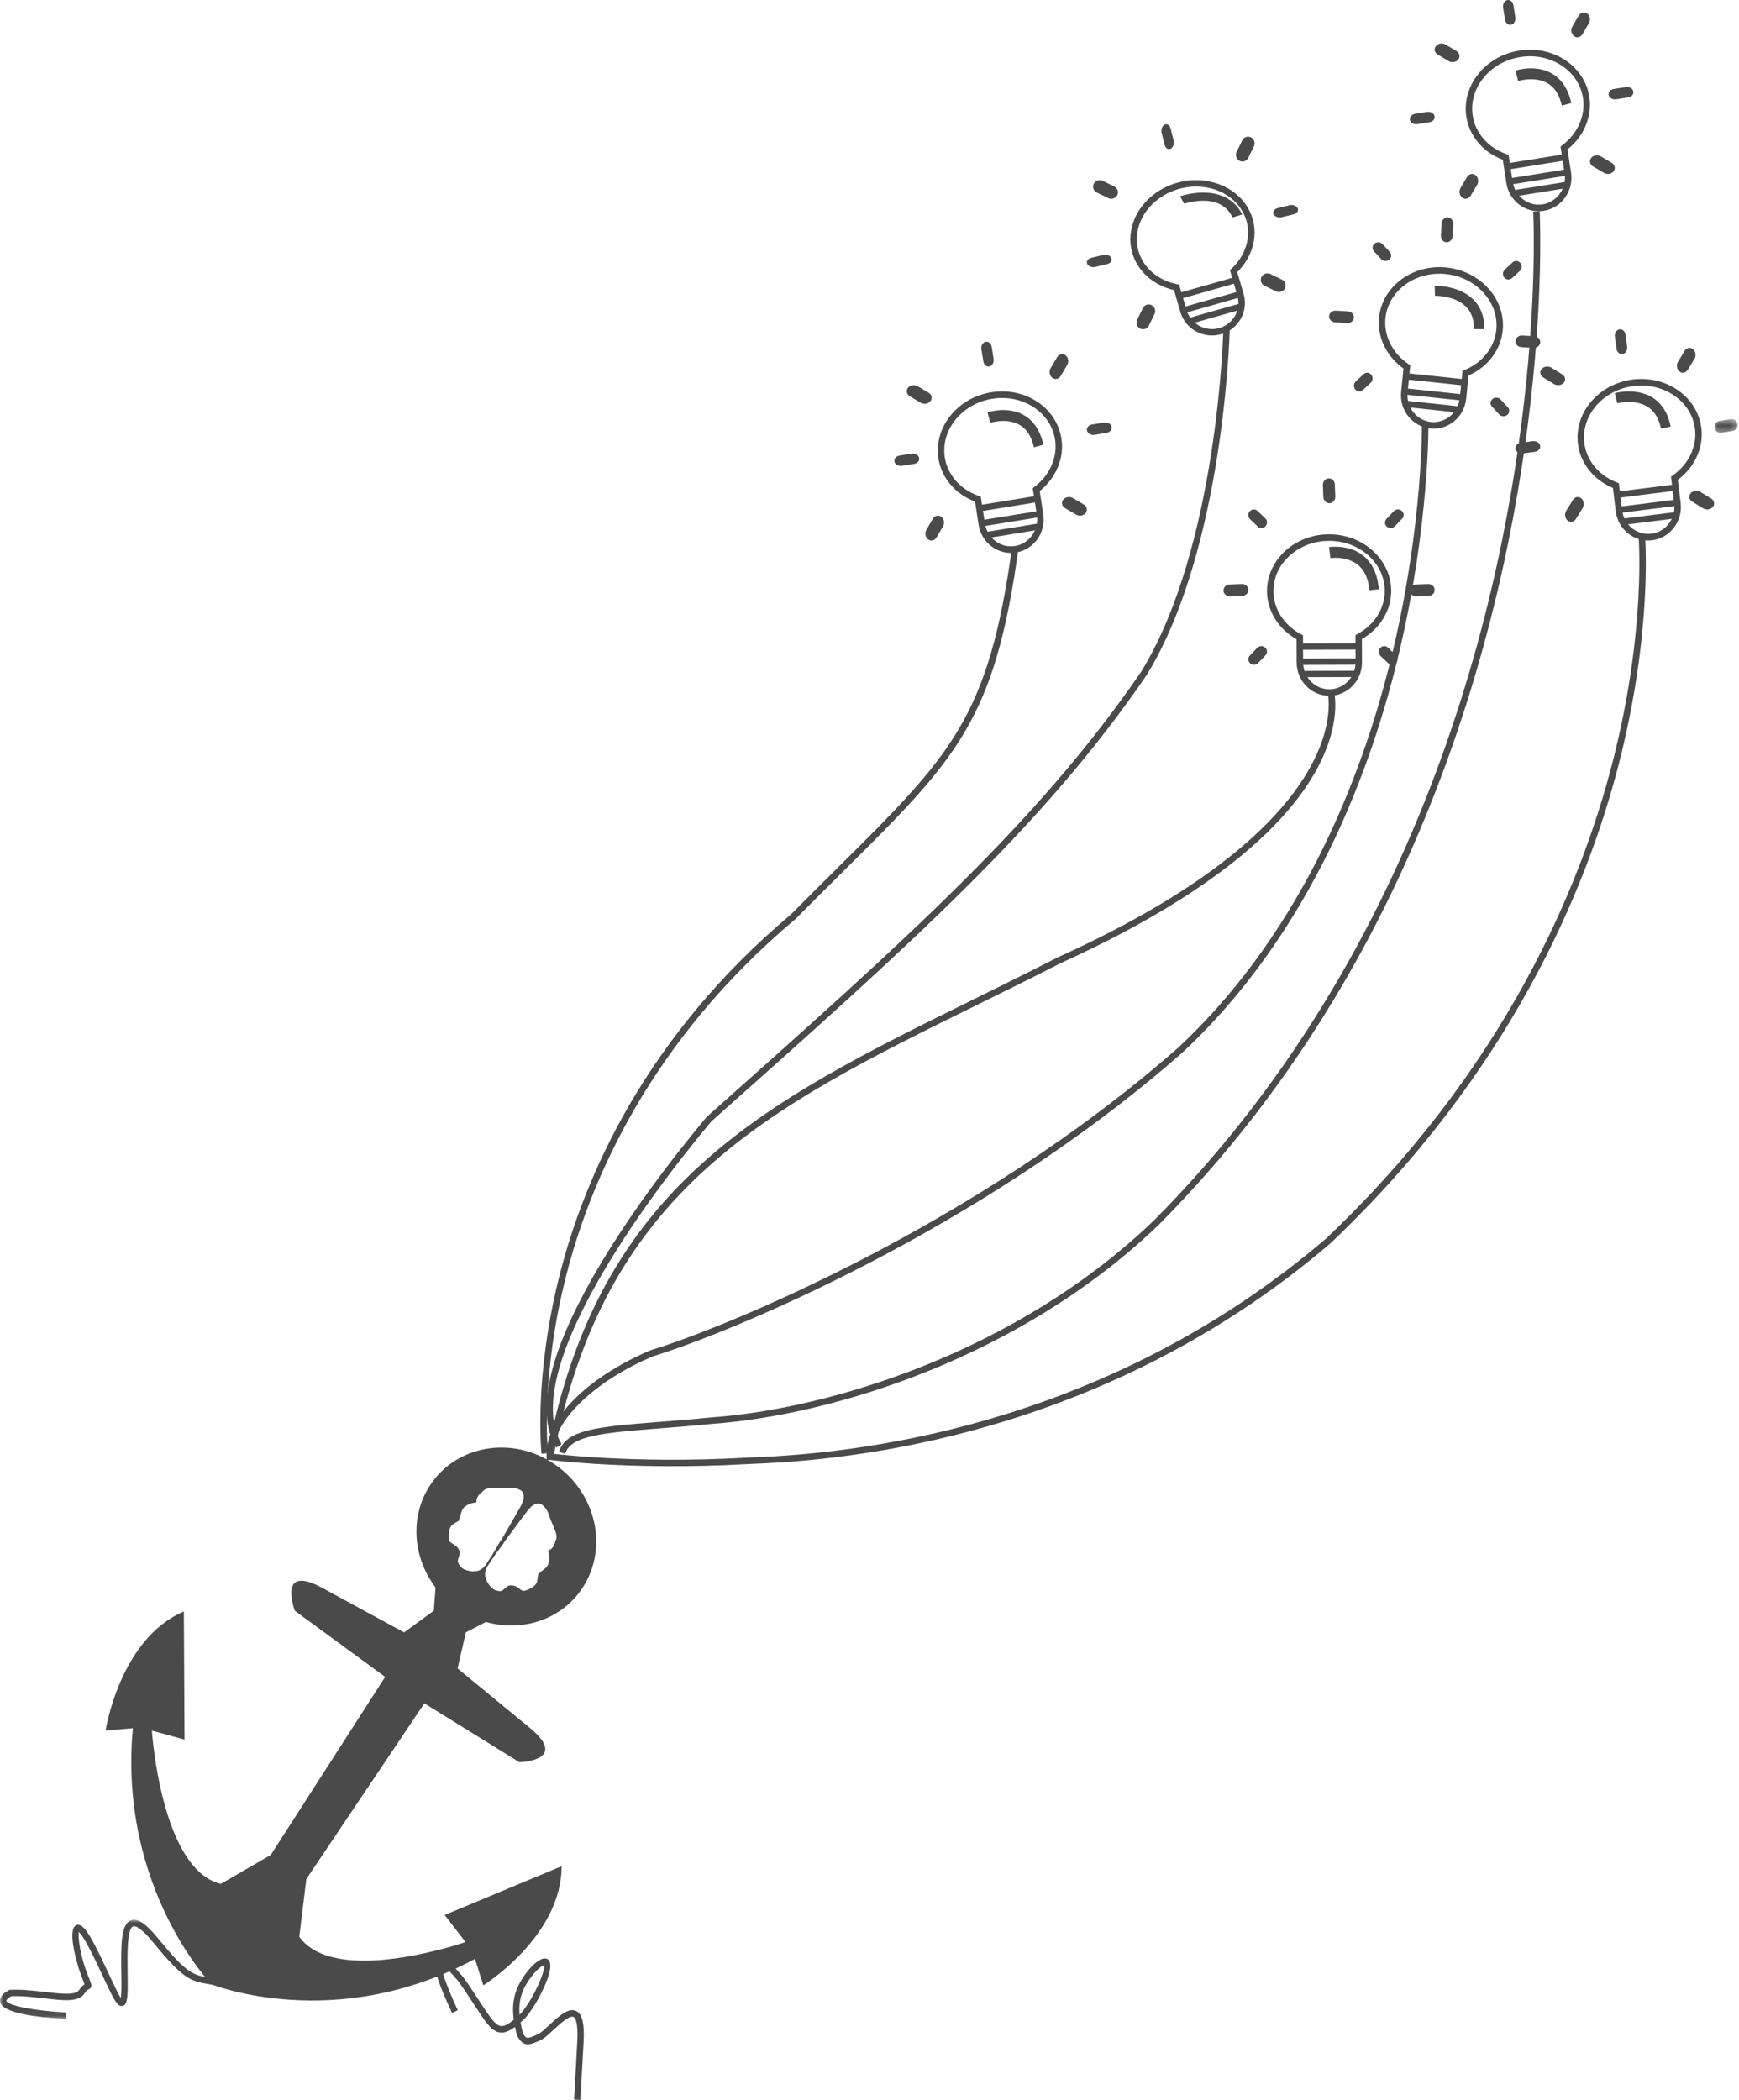 <?xml version="1.0" encoding="UTF-8"?>
<svg width="280px" height="338px" viewBox="0 0 280 338" version="1.1" xmlns="http://www.w3.org/2000/svg" xmlns:xlink="http://www.w3.org/1999/xlink">
    <!-- Generator: Sketch 63.1 (92452) - https://sketch.com -->
    <title>inveni_nosotros_ancla</title>
    <desc>Created with Sketch.</desc>
    <defs>
        <polygon id="path-1" points="0 0.008 35.577 0.008 35.577 15.951 0 15.951"></polygon>
        <polygon id="path-3" points="0.045 0.459 3.771 0.459 3.771 2.667 0.045 2.667"></polygon>
    </defs>
    <g id="Symbols" stroke="none" stroke-width="1" fill="none" fill-rule="evenodd">
        <g id="inveni_quehacemos_item1" transform="translate(-550, -108)">
            <g id="inveni_nosotros_ancla" transform="translate(550, 108)">
                <path d="M88.506,249.578 C88.52,249.542 88.529,249.506 88.536,249.468 C88.543,249.429 88.546,249.392 88.545,249.352 C88.544,249.341 88.541,249.329 88.54,249.319 L88.454,249.681 C88.475,249.649 88.492,249.614 88.506,249.578" id="Fill-1" fill="#4A4A4A"></path>
                <path d="M76.515,241.452 C76.482,241.472 76.453,241.496 76.425,241.523 C76.397,241.549 76.371,241.578 76.349,241.609 L76.651,241.391 C76.64,241.393 76.628,241.395 76.618,241.399 C76.581,241.415 76.548,241.43 76.515,241.452" id="Fill-3" fill="#4A4A4A"></path>
                <path d="M78.568,254.818 L78.539,254.774 C78.364,254.517 78.285,254.288 78.258,254.096 C77.811,253.175 78.481,252.13 78.481,252.13 L79.601,250.426 L79.864,250.068 C79.904,250.01 79.939,249.957 79.982,249.896 C79.989,249.889 79.998,249.883 80.005,249.876 L81.147,248.321 C81.125,248.332 81.102,248.342 81.08,248.353 C82.481,246.421 84.236,244.09 84.898,243.215 L84.898,243.215 C84.966,243.125 85.025,243.046 85.068,242.989 C85.072,242.995 85.077,243.003 85.082,243.008 L85.503,242.534 C85.836,242.253 86.367,241.913 86.907,242.023 C86.976,242.037 87.049,242.067 87.123,242.106 L87.123,242.105 L87.124,242.107 C87.595,242.359 88.147,243.08 88.338,243.738 C88.469,244.194 88.844,245.065 89.067,245.587 C89.122,245.711 89.175,245.836 89.226,245.962 C89.683,247.135 89.735,247.388 89.373,248.214 L89.373,248.214 C89.157,249.347 88.235,249.599 88.235,249.599 C88.353,249.918 88.557,250.641 88.37,251.47 C88.219,252.144 87.756,252.482 87.385,252.755 C87.193,252.896 87.027,253.022 86.924,253.178 C86.885,253.186 86.851,253.201 86.818,253.223 C86.767,253.257 86.716,253.291 86.665,253.325 L86.553,254.127 C86.525,254.226 86.509,254.292 86.507,254.301 L86.5,254.403 C86.501,254.437 86.524,255.394 84.595,256.017 C84.179,256.152 83.984,255.997 83.66,255.741 C83.345,255.492 82.953,255.183 82.294,255.17 C81.83,255.161 81.543,255.433 81.291,255.673 C81.001,255.948 80.773,256.165 80.271,256.085 C79.327,255.933 78.992,255.44 78.568,254.818 L78.568,254.818 Z M78.175,251.923 C78.175,251.923 77.481,252.953 76.469,252.89 C76.283,252.939 76.045,252.955 75.743,252.89 L75.692,252.879 C74.961,252.723 74.383,252.6 73.881,251.777 C73.614,251.34 73.723,251.042 73.862,250.666 C73.984,250.337 74.121,249.964 73.934,249.535 C73.668,248.924 73.235,248.678 72.886,248.479 C72.528,248.275 72.312,248.152 72.274,247.712 C72.097,245.669 72.978,245.321 73.01,245.309 L73.1,245.263 C73.107,245.257 73.161,245.217 73.24,245.153 L73.927,244.739 C73.939,244.678 73.95,244.618 73.962,244.556 C73.969,244.518 73.969,244.479 73.962,244.441 C74.063,244.283 74.115,244.08 74.169,243.846 C74.273,243.394 74.404,242.832 74.959,242.43 C75.642,241.936 76.379,241.847 76.716,241.835 C76.716,241.835 76.589,240.876 77.539,240.236 L77.539,240.236 C78.151,239.579 78.402,239.531 79.647,239.505 C79.781,239.505 79.916,239.506 80.05,239.509 C80.611,239.517 81.55,239.529 82.015,239.476 C82.689,239.4 83.559,239.639 83.97,239.981 L83.972,239.981 L83.971,239.981 C84.036,240.036 84.092,240.092 84.13,240.151 C84.438,240.613 84.334,241.241 84.206,241.66 L83.937,242.237 C83.944,242.238 83.953,242.241 83.959,242.242 C83.924,242.304 83.875,242.391 83.82,242.488 L83.82,242.488 C83.278,243.443 81.832,245.984 80.612,248.038 C80.614,248.013 80.614,247.988 80.615,247.962 L79.64,249.629 C79.636,249.639 79.634,249.65 79.63,249.66 C79.591,249.722 79.557,249.776 79.519,249.835 L79.294,250.22 L78.175,251.923 Z M90.426,300.385 L71.601,308.239 L74.95,312.592 C74.95,312.592 54.021,319.867 48.185,311.74 L49.325,302.447 L68.327,274.169 L83.628,283.644 C83.628,283.644 92.039,283.444 84.962,277.835 L73.676,268.551 L75.011,262.742 L78.241,261.068 C84.094,262.736 90.418,260.717 93.788,255.59 C98.034,249.131 95.984,240.194 89.21,235.628 C82.437,231.062 73.504,232.597 69.259,239.055 C65.929,244.12 66.473,250.709 70.13,255.52 L69.847,259.261 L65.069,262.748 L52.256,255.789 C44.415,251.341 47.479,259.277 47.479,259.277 L62.016,269.914 L43.587,298.579 L35.561,303.232 C25.905,300.915 24.456,278.556 24.456,278.556 L29.714,280.004 L29.604,259.386 C19.284,263.75 17,278.562 17,278.562 L21.397,278.171 C19.025,303.824 34.043,319.397 34.043,319.397 C34.043,319.397 54.026,327.417 76.481,315.302 L77.822,319.56 C77.822,319.56 90.434,311.71 90.426,300.385 L90.426,300.385 Z" id="Fill-5" fill="#4A4A4A"></path>
                <g id="Group-9" transform="translate(0, 309)">
                    <mask id="mask-2" fill="white">
                        <use xlink:href="#path-1"></use>
                    </mask>
                    <g id="Clip-8"></g>
                    <path d="M0.715,14.131 C0.348,13.882 0.105,13.601 0.03,13.282 C-0.207,12.28 1.009,11.579 1.409,11.348 L1.515,11.288 L1.637,11.281 C3.525,11.197 5.519,11.429 7.278,11.631 C9.788,11.922 12.158,12.197 12.728,11.326 C13.087,10.776 13.397,10.528 13.621,10.393 C13.587,10.301 13.543,10.19 13.499,10.077 C13.345,9.687 13.113,9.096 12.792,8.188 C12.769,8.123 10.626,1.623 12.269,0.885 C13.048,0.535 13.894,1.446 15.286,4.134 C16.197,5.892 16.968,7.545 17.649,9.004 C18.327,10.456 19.024,11.948 19.449,12.585 C19.505,12.237 19.557,11.584 19.55,10.366 C19.547,9.798 19.54,9.226 19.533,8.66 C19.476,4.223 19.433,0.718 21.08,0.099 C22.136,-0.298 23.483,0.597 25.452,3 C30.151,8.735 31.012,8.881 33.865,9.363 C34.369,9.448 34.93,9.542 35.577,9.677 L35.373,10.689 C34.74,10.557 34.192,10.464 33.699,10.381 C30.726,9.88 29.614,9.692 24.673,3.661 C22.518,1.03 21.689,0.97 21.431,1.067 C20.456,1.434 20.506,5.433 20.547,8.647 C20.554,9.215 20.561,9.789 20.564,10.361 C20.579,12.898 20.385,13.719 19.736,13.869 C18.926,14.057 18.408,13.033 16.734,9.447 C16.057,7.997 15.29,6.354 14.389,4.615 C13.451,2.806 12.93,2.175 12.693,1.958 C12.537,2.764 12.893,5.422 13.747,7.839 C14.062,8.729 14.289,9.31 14.44,9.693 C14.736,10.447 14.914,10.902 14.261,11.217 C14.128,11.281 13.904,11.389 13.572,11.898 C12.659,13.294 10.234,13.013 7.164,12.658 C5.481,12.463 3.579,12.242 1.804,12.308 C1.109,12.728 1.004,12.991 1.016,13.041 C1.2,13.825 5.713,14.7 10.671,14.921 L10.627,15.951 C8.08,15.839 2.656,15.446 0.715,14.131" id="Fill-7" fill="#4A4A4A" mask="url(#mask-2)"></path>
                </g>
                <path d="M87.629,316.299 C87.485,316.343 87.14,316.506 86.464,317.106 C84.124,319.633 83.452,321.749 83.655,324.279 C83.702,324.235 83.751,324.19 83.8,324.144 C85.792,321.947 87.814,317.293 87.629,316.299 L87.629,316.299 Z M92.435,337.94 L92.95,328.63 C93.129,325.397 92.589,324.764 92.347,324.65 C91.705,324.33 90.14,325.78 89.105,326.74 C88.307,327.479 87.619,328.117 87.048,328.378 C85.041,329.297 84.251,329.459 83.265,327.676 L83.214,327.548 C83.103,327.104 83.004,326.676 82.92,326.257 C81.93,326.991 81.153,327.264 80.425,327.139 C79.109,326.907 78.169,325.467 76.463,322.849 C75.752,321.76 74.869,320.404 73.779,318.868 C72.052,316.838 71.287,316.273 70.985,316.115 C70.968,317.109 72.314,320.619 73.709,323.56 L72.799,324.021 C69.028,316.076 70.044,315.375 70.378,315.145 C70.994,314.719 71.91,315.087 74.568,318.212 C75.698,319.801 76.588,321.166 77.303,322.264 C78.802,324.563 79.707,325.951 80.592,326.104 C81.072,326.187 81.663,325.93 82.51,325.268 C82.579,325.215 82.651,325.157 82.724,325.098 C82.306,321.983 82.929,319.41 85.767,316.346 C86.298,315.872 87.61,314.7 88.351,315.507 C89.527,316.778 86.46,322.743 84.51,324.891 C84.258,325.129 84.028,325.339 83.816,325.525 C83.908,326.065 84.031,326.627 84.178,327.217 C84.721,328.195 84.802,328.26 86.638,327.419 C87.061,327.226 87.756,326.582 88.428,325.96 C89.955,324.544 91.533,323.081 92.787,323.705 C93.763,324.188 94.126,325.728 93.962,328.69 L93.447,338 L92.435,337.94 Z" id="Fill-10" fill="#4A4A4A"></path>
                <path d="M87.194,234 C87.18,233.879 85.884,221.654 90.181,204.929 C94.146,189.505 103.814,166.963 127.364,147.172 C130.08,144.426 132.664,141.864 134.944,139.604 C153.09,121.61 159.203,115.549 162.961,88 L164,88.14 C160.193,116.037 154.017,122.161 135.684,140.341 C133.405,142.599 130.823,145.16 128.076,147.934 C104.719,167.566 95.139,189.877 91.209,205.142 C86.947,221.693 88.222,233.765 88.235,233.885 L87.194,234 Z" id="Fill-12" fill="#4A4A4A"></path>
                <path d="M89.544,233 C86.453,227.841 88.008,219.392 94.168,207.889 C100.18,196.662 109.013,185.486 113.743,179.823 L113.796,179.768 C145.986,151.141 167.251,132.228 183.784,108.055 C196.123,87.924 196.959,53.347 196.966,53 L198,53.022 C197.992,53.371 197.149,88.237 184.647,108.632 C168.033,132.926 146.737,151.868 114.506,180.532 C109.796,186.173 101.033,197.266 95.076,208.391 C89.105,219.542 87.541,227.637 90.427,232.454 L89.544,233 Z" id="Fill-14" fill="#4A4A4A"></path>
                <path d="M88,234.81 C96.093,190.733 122.903,177.529 156.846,160.813 C161.216,158.661 165.733,156.435 170.317,154.09 C219.247,131.964 213.788,111.505 213.728,111.302 L214.724,111 C214.79,111.222 216.289,116.524 211.547,124.66 C203.737,138.055 185.059,148.571 170.765,155.034 C166.197,157.374 161.676,159.6 157.303,161.754 C123.623,178.341 97.021,191.442 89.023,235 L88,234.81 Z" id="Fill-16" fill="#4A4A4A"></path>
                <path d="M88.053,235 C87.244,227.96 95.882,221.048 104.802,217.32 L104.852,217.302 C116.491,213.787 157.044,197.318 189.611,168.713 C210.384,149.398 219.977,123.059 224.365,104.366 C229.125,84.084 228.957,68.173 228.954,68.015 L230,68 C230,68.159 230.173,84.175 225.387,104.577 C220.968,123.419 211.295,149.975 190.311,169.485 C157.618,198.201 116.909,214.744 105.18,218.291 C96.906,221.756 88.347,228.42 89.09,234.881 L88.053,235 Z" id="Fill-18" fill="#4A4A4A"></path>
                <path d="M90,233.704 C91.074,230.055 96.403,229.636 106.078,228.876 C108.604,228.677 111.467,228.452 114.608,228.14 C133.693,226.758 163.8,217.604 185.883,196.357 C231.578,150.351 243.182,90.243 246.031,58.509 C247.364,43.666 246.872,34.151 246.867,34.057 L247.905,34 C247.911,34.095 248.408,43.678 247.068,58.602 C244.206,90.477 232.547,150.856 186.612,197.103 C164.32,218.552 133.94,227.788 114.697,229.183 C111.559,229.493 108.69,229.719 106.159,229.918 C97.247,230.618 91.869,231.041 90.999,234 L90,233.704 Z" id="Fill-20" fill="#4A4A4A"></path>
                <path d="M88,234.923 L88.143,233.893 C88.274,233.911 101.402,235.681 120.256,234.625 C120.435,234.605 120.826,234.59 121.476,234.566 C141.312,233.829 179.645,228.278 213.499,199.37 C242.342,172.019 254.49,142.658 259.599,122.847 C265.13,101.396 263.827,86.246 263.813,86.095 L264.855,86 C264.868,86.152 266.186,101.483 260.611,123.106 C255.468,143.049 243.242,172.602 214.199,200.142 C180.084,229.273 141.487,234.865 121.514,235.606 C120.932,235.628 120.51,235.643 120.341,235.662 C101.351,236.726 88.131,234.942 88,234.923" id="Fill-22" fill="#4A4A4A"></path>
                <path d="M166.533,78.384 L166.279,78.574 L166.482,79.882 L158.117,81.236 L157.914,79.929 L157.614,79.828 C154.667,78.835 152.564,76.46 152.124,73.63 C151.439,69.216 154.864,64.98 159.759,64.188 C164.654,63.396 169.193,66.342 169.878,70.756 C170.317,73.585 169.036,76.509 166.533,78.384 L166.533,78.384 Z M166.857,82.301 L158.492,83.656 L158.272,82.235 L166.637,80.881 L166.857,82.301 Z M166.953,84.297 L159.005,85.584 C158.859,85.292 158.745,84.98 158.665,84.651 L166.994,83.303 C167.018,83.641 167.004,83.973 166.953,84.297 L166.953,84.297 Z M163.436,87.886 C161.969,88.124 160.558,87.556 159.63,86.506 L166.639,85.371 C166.073,86.663 164.903,87.649 163.436,87.886 L163.436,87.886 Z M159.597,63.142 C154.137,64.026 150.326,68.805 151.1,73.796 C151.585,76.921 153.829,79.551 156.988,80.727 L157.567,84.458 C158.022,87.39 160.728,89.398 163.599,88.933 C166.47,88.468 168.435,85.704 167.98,82.772 L167.401,79.041 C170.049,76.925 171.387,73.715 170.902,70.59 C170.128,65.599 165.056,62.258 159.597,63.142 L159.597,63.142 Z" id="Fill-24" fill="#4A4A4A"></path>
                <path d="M165.852,67.543 C163.098,65.04 159.166,66.321 159,66.377 L159.451,68.056 C159.486,68.046 162.759,66.994 164.86,68.902 C165.632,69.604 166.175,70.647 166.474,72 L168,71.581 C167.618,69.85 166.896,68.491 165.852,67.543" id="Fill-26" fill="#4A4A4A"></path>
                <path d="M159.32,58.981 C159.775,58.871 160.074,58.325 159.984,57.768 L159.671,55.831 C159.581,55.275 159.135,54.909 158.68,55.02 C158.225,55.129 157.926,55.674 158.016,56.232 L158.329,58.168 C158.419,58.725 158.865,59.09 159.32,58.981" id="Fill-28" fill="#4A4A4A"></path>
                <path d="M170.208,57.493 L169.165,59.265 C168.865,59.775 168.986,60.471 169.433,60.812 C169.881,61.154 170.493,61.016 170.792,60.507 L171.835,58.735 C172.135,58.225 172.014,57.529 171.567,57.188 C171.119,56.846 170.507,56.984 170.208,57.493" id="Fill-30" fill="#4A4A4A"></path>
                <path d="M177.768,68.016 L175.832,68.329 C175.275,68.419 174.909,68.865 175.02,69.32 C175.129,69.775 175.675,70.074 176.232,69.984 L178.168,69.671 C178.725,69.581 179.09,69.135 178.981,68.68 C178.87,68.225 178.325,67.926 177.768,68.016" id="Fill-32" fill="#4A4A4A"></path>
                <path d="M172.735,80.165 C172.225,79.865 171.529,79.986 171.188,80.433 C170.846,80.881 170.984,81.493 171.493,81.792 L173.266,82.835 C173.775,83.135 174.471,83.014 174.812,82.567 C175.154,82.119 175.016,81.508 174.507,81.208 L172.735,80.165 Z" id="Fill-34" fill="#4A4A4A"></path>
                <path d="M150.208,83.493 L149.165,85.265 C148.865,85.775 148.986,86.471 149.433,86.812 C149.881,87.154 150.493,87.016 150.792,86.507 L151.835,84.735 C152.135,84.225 152.014,83.529 151.567,83.188 C151.119,82.846 150.507,82.984 150.208,83.493" id="Fill-36" fill="#4A4A4A"></path>
                <path d="M146.768,73.016 L144.832,73.329 C144.275,73.419 143.91,73.865 144.019,74.32 C144.129,74.775 144.675,75.074 145.232,74.984 L147.168,74.671 C147.725,74.581 148.09,74.135 147.981,73.68 C147.87,73.225 147.325,72.926 146.768,73.016" id="Fill-38" fill="#4A4A4A"></path>
                <path d="M148.266,64.835 C148.775,65.135 149.471,65.014 149.812,64.567 C150.154,64.12 150.016,63.507 149.506,63.207 L147.734,62.164 C147.225,61.865 146.529,61.986 146.188,62.433 L146.188,62.434 C145.846,62.881 145.984,63.493 146.494,63.792 L148.266,64.835 Z" id="Fill-40" fill="#4A4A4A"></path>
                <path d="M198.268,43.274 L198.037,43.49 L198.397,44.724 L190.215,47.045 L189.855,45.81 L189.543,45.749 C186.483,45.151 184.098,43.118 183.318,40.445 C182.103,36.275 185.01,31.778 189.798,30.42 C194.586,29.061 199.47,31.349 200.685,35.519 C201.465,38.192 200.538,41.164 198.268,43.274 L198.268,43.274 Z M199.063,47.01 L190.881,49.331 L190.49,47.989 L198.672,45.668 L199.063,47.01 Z M199.4,48.921 L191.625,51.127 C191.444,50.863 191.292,50.576 191.173,50.269 L199.321,47.958 C199.385,48.281 199.411,48.603 199.4,48.921 L199.4,48.921 Z M196.324,52.807 C194.888,53.214 193.412,52.838 192.359,51.94 L199.216,49.994 C198.807,51.308 197.759,52.4 196.324,52.807 L196.324,52.807 Z M189.51,29.431 C184.169,30.946 180.943,36.014 182.317,40.729 C183.177,43.681 185.733,45.942 189.027,46.692 L190.054,50.217 C190.862,52.987 193.803,54.592 196.612,53.796 C199.42,52.999 201.048,50.098 200.24,47.327 L199.213,43.802 C201.601,41.442 202.548,38.187 201.688,35.234 C200.313,30.519 194.85,27.917 189.51,29.431 L189.51,29.431 Z" id="Fill-42" fill="#4A4A4A"></path>
                <path d="M197.291,31.76 C194.125,30.186 190.166,31.536 190,31.594 L190.665,32.793 C190.7,32.783 193.996,31.668 196.411,32.869 C197.299,33.31 197.986,34.027 198.454,35 L200,34.533 C199.401,33.289 198.49,32.356 197.291,31.76" id="Fill-44" fill="#4A4A4A"></path>
                <path d="M188.471,23.948 C188.873,23.768 189.094,23.172 188.961,22.625 L188.501,20.721 C188.369,20.173 187.932,19.872 187.529,20.052 C187.127,20.232 186.906,20.828 187.039,21.375 L187.499,23.28 C187.631,23.828 188.069,24.128 188.471,23.948" id="Fill-46" fill="#4A4A4A"></path>
                <path d="M200.016,22.592 L199.112,24.435 C198.852,24.965 199.06,25.617 199.575,25.885 C200.09,26.152 200.724,25.938 200.984,25.408 L201.888,23.565 C202.148,23.035 201.94,22.383 201.425,22.115 C200.91,21.848 200.276,22.062 200.016,22.592" id="Fill-48" fill="#4A4A4A"></path>
                <path d="M207.625,33.038 L205.72,33.499 C205.173,33.631 204.872,34.068 205.052,34.471 C205.233,34.873 205.828,35.094 206.375,34.961 L208.28,34.501 C208.827,34.369 209.128,33.932 208.948,33.529 C208.768,33.127 208.172,32.906 207.625,33.038" id="Fill-50" fill="#4A4A4A"></path>
                <path d="M204.565,44.112 C204.035,43.852 203.383,44.06 203.115,44.576 C202.848,45.09 203.062,45.724 203.592,45.984 L205.435,46.888 C205.965,47.148 206.617,46.94 206.885,46.425 C207.152,45.91 206.938,45.276 206.408,45.016 L204.565,44.112 Z" id="Fill-52" fill="#4A4A4A"></path>
                <path d="M184.016,49.592 L183.112,51.435 C182.852,51.965 183.06,52.617 183.575,52.885 C184.09,53.152 184.724,52.938 184.984,52.408 L185.888,50.565 C186.148,50.035 185.94,49.382 185.425,49.115 C184.91,48.848 184.276,49.063 184.016,49.592" id="Fill-54" fill="#4A4A4A"></path>
                <path d="M177.625,41.038 L175.72,41.499 C175.173,41.631 174.872,42.068 175.052,42.471 C175.233,42.873 175.828,43.094 176.375,42.961 L178.279,42.501 C178.827,42.369 179.128,41.931 178.948,41.529 C178.767,41.127 178.172,40.906 177.625,41.038" id="Fill-56" fill="#4A4A4A"></path>
                <path d="M178.435,31.888 C178.965,32.148 179.617,31.94 179.885,31.424 C180.152,30.91 179.938,30.276 179.408,30.016 L177.565,29.112 C177.035,28.852 176.383,29.06 176.115,29.575 L176.115,29.575 C175.848,30.09 176.062,30.724 176.592,30.984 L178.435,31.888 Z" id="Fill-58" fill="#4A4A4A"></path>
                <path d="M235.78,59.572 L235.486,59.689 L235.353,61.003 L226.941,60.114 L227.074,58.801 L226.81,58.625 C224.216,56.895 222.784,54.055 223.073,51.211 C223.522,46.777 227.893,43.593 232.815,44.112 C237.738,44.632 241.377,48.663 240.927,53.096 C240.639,55.939 238.666,58.421 235.78,59.572 L235.78,59.572 Z M235.107,63.434 L226.695,62.545 L226.839,61.118 L235.252,62.006 L235.107,63.434 Z M234.697,65.382 L226.705,64.538 C226.637,64.219 226.605,63.888 226.611,63.55 L234.987,64.434 C234.925,64.767 234.828,65.084 234.697,65.382 L234.697,65.382 Z M230.401,67.92 C228.925,67.764 227.707,66.847 227.075,65.591 L234.123,66.335 C233.253,67.432 231.876,68.076 230.401,67.92 L230.401,67.92 Z M232.922,43.061 C227.431,42.481 222.551,46.089 222.042,51.102 C221.724,54.242 223.227,57.366 225.98,59.327 L225.6,63.076 C225.301,66.022 227.407,68.666 230.294,68.971 C233.181,69.276 235.773,67.127 236.072,64.182 L236.452,60.433 C239.54,59.088 241.639,56.345 241.957,53.205 C242.465,48.192 238.412,43.641 232.922,43.061 L232.922,43.061 Z" id="Fill-60" fill="#4A4A4A"></path>
                <path d="M237.778,48.846 C235.555,45.896 231.184,45.996 231,46.002 L231.052,47.612 C231.089,47.613 234.723,47.541 236.42,49.792 C237.044,50.619 237.347,51.689 237.322,52.97 L238.998,53 C239.031,51.362 238.62,49.963 237.778,48.846" id="Fill-62" fill="#4A4A4A"></path>
                <path d="M232.88,38.998 C233.397,39.035 233.847,38.605 233.881,38.044 L233.998,36.09 C234.032,35.528 233.637,35.039 233.12,35.002 C232.604,34.965 232.153,35.395 232.119,35.956 L232.002,37.91 C231.969,38.472 232.363,38.961 232.88,38.998" id="Fill-64" fill="#4A4A4A"></path>
                <path d="M243.552,42.227 L242.296,43.389 C241.935,43.722 241.899,44.307 242.216,44.688 C242.532,45.068 243.087,45.106 243.448,44.773 L244.704,43.611 C245.065,43.278 245.101,42.693 244.784,42.312 C244.468,41.932 243.913,41.894 243.552,42.227" id="Fill-66" fill="#4A4A4A"></path>
                <path d="M247.043,54.119 L245.09,54.002 C244.529,53.968 244.039,54.363 244.002,54.88 C243.965,55.396 244.395,55.847 244.956,55.881 L246.91,55.998 C247.471,56.032 247.961,55.637 247.998,55.12 C248.034,54.603 247.605,54.153 247.043,54.119" id="Fill-68" fill="#4A4A4A"></path>
                <path d="M241.611,64.296 C241.278,63.935 240.693,63.899 240.312,64.216 C239.932,64.532 239.893,65.087 240.228,65.448 L241.389,66.704 C241.723,67.065 242.307,67.101 242.688,66.784 C243.068,66.468 243.106,65.913 242.773,65.552 L241.611,64.296 Z" id="Fill-70" fill="#4A4A4A"></path>
                <path d="M219.552,60.227 L218.296,61.389 C217.935,61.722 217.899,62.307 218.216,62.688 C218.532,63.068 219.087,63.106 219.448,62.773 L220.704,61.611 C221.065,61.277 221.101,60.693 220.784,60.312 C220.467,59.932 219.913,59.894 219.552,60.227" id="Fill-72" fill="#4A4A4A"></path>
                <path d="M217.043,50.119 L215.09,50.002 C214.528,49.968 214.039,50.363 214.002,50.88 C213.966,51.397 214.395,51.847 214.957,51.881 L216.91,51.998 C217.472,52.032 217.961,51.637 217.998,51.12 C218.034,50.603 217.605,50.153 217.043,50.119" id="Fill-74" fill="#4A4A4A"></path>
                <path d="M222.389,41.704 C222.722,42.065 223.307,42.101 223.688,41.784 C224.068,41.467 224.106,40.913 223.773,40.552 L222.611,39.296 C222.277,38.935 221.693,38.899 221.312,39.215 L221.312,39.216 C220.932,39.532 220.894,40.087 221.227,40.448 L222.389,41.704 Z" id="Fill-76" fill="#4A4A4A"></path>
                <path d="M218.527,102.078 L218.247,102.226 L218.251,103.544 L209.803,103.573 L209.799,102.255 L209.518,102.109 C206.762,100.673 205.044,98.008 205.035,95.155 C205.02,90.706 209.03,87.072 213.973,87.055 C218.917,87.037 222.95,90.644 222.965,95.093 C222.975,97.946 221.274,100.623 218.527,102.078 L218.527,102.078 Z M218.26,105.983 L209.812,106.012 L209.807,104.579 L218.255,104.55 L218.26,105.983 Z M218.055,107.961 L210.029,107.989 C209.928,107.679 209.862,107.354 209.833,107.019 L218.245,106.99 C218.218,107.326 218.154,107.651 218.055,107.961 L218.055,107.961 Z M214.052,110.945 C212.57,110.95 211.264,110.172 210.506,108.994 L217.585,108.969 C216.835,110.153 215.533,110.94 214.052,110.945 L214.052,110.945 Z M213.97,86 C208.456,86.019 203.983,90.128 204,95.159 C204.01,98.309 205.829,101.247 208.767,102.896 L208.779,106.657 C208.789,109.613 211.156,112.01 214.056,112 C216.955,111.99 219.306,109.577 219.296,106.621 L219.284,102.859 C222.211,101.191 224.01,98.241 224,95.09 C223.983,90.059 219.483,85.982 213.97,86 L213.97,86 Z" id="Fill-78" fill="#4A4A4A"></path>
                <path d="M220.467,90.425 C218.141,87.438 214.167,88.04 214,88.067 L214.21,89.828 C214.245,89.825 217.55,89.337 219.324,91.615 C219.977,92.452 220.362,93.591 220.469,95 L222,94.845 C221.864,93.043 221.348,91.555 220.467,90.425" id="Fill-80" fill="#4A4A4A"></path>
                <path d="M214.078,80.999 C214.606,80.976 215.021,80.497 214.999,79.935 L214.923,77.98 C214.901,77.419 214.451,76.978 213.922,77.001 C213.394,77.024 212.979,77.502 213.001,78.065 L213.077,80.02 C213.099,80.581 213.549,81.022 214.078,80.999" id="Fill-82" fill="#4A4A4A"></path>
                <path d="M224.42,82.283 L223.24,83.523 C222.9,83.88 222.924,84.44 223.293,84.768 C223.661,85.096 224.24,85.073 224.58,84.717 L225.76,83.477 C226.1,83.12 226.076,82.56 225.707,82.232 C225.339,81.904 224.76,81.927 224.42,82.283" id="Fill-84" fill="#4A4A4A"></path>
                <path d="M229.935,94.001 L227.98,94.077 C227.419,94.098 226.978,94.549 227.001,95.078 C227.024,95.606 227.503,96.021 228.065,95.999 L230.02,95.923 C230.581,95.901 231.023,95.452 230.999,94.922 C230.976,94.393 230.497,93.979 229.935,94.001" id="Fill-86" fill="#4A4A4A"></path>
                <path d="M223.477,104.24 C223.121,103.9 222.56,103.924 222.232,104.293 C221.904,104.662 221.927,105.24 222.283,105.58 L223.523,106.76 C223.88,107.1 224.44,107.076 224.768,106.707 C225.096,106.339 225.073,105.759 224.717,105.42 L223.477,104.24 Z" id="Fill-88" fill="#4A4A4A"></path>
                <path d="M202.42,104.283 L201.24,105.523 C200.9,105.88 200.924,106.44 201.293,106.768 C201.662,107.096 202.241,107.073 202.58,106.717 L203.76,105.477 C204.1,105.12 204.076,104.56 203.707,104.232 C203.339,103.904 202.759,103.927 202.42,104.283" id="Fill-90" fill="#4A4A4A"></path>
                <path d="M199.935,94.001 L197.98,94.077 C197.419,94.099 196.978,94.549 197.001,95.078 C197.024,95.606 197.503,96.021 198.065,95.999 L200.02,95.923 C200.581,95.902 201.023,95.452 200.999,94.922 C200.976,94.394 200.497,93.979 199.935,94.001" id="Fill-92" fill="#4A4A4A"></path>
                <path d="M202.523,84.76 C202.88,85.1 203.44,85.076 203.768,84.707 C204.096,84.338 204.073,83.76 203.717,83.42 L202.477,82.24 C202.121,81.9 201.56,81.924 201.232,82.293 C200.904,82.661 200.927,83.241 201.283,83.58 L202.523,84.76 Z" id="Fill-94" fill="#4A4A4A"></path>
                <path d="M269.311,76.54 L269.05,76.722 L269.208,78.033 L260.81,79.084 L260.653,77.773 L260.356,77.661 C257.448,76.565 255.43,74.121 255.088,71.281 C254.556,66.853 258.122,62.75 263.036,62.136 C267.95,61.521 272.38,64.622 272.913,69.05 C273.254,71.889 271.874,74.759 269.311,76.54 L269.311,76.54 Z M269.499,80.461 L261.101,81.511 L260.93,80.086 L269.328,79.035 L269.499,80.461 Z M269.527,82.455 L261.547,83.453 C261.412,83.158 261.308,82.842 261.24,82.511 L269.602,81.464 C269.614,81.803 269.588,82.134 269.527,82.455 L269.527,82.455 Z M265.892,85.91 C264.419,86.094 263.03,85.477 262.139,84.396 L269.175,83.516 C268.567,84.784 267.365,85.726 265.892,85.91 L265.892,85.91 Z M262.91,61.085 C257.429,61.772 253.459,66.403 254.06,71.41 C254.437,74.546 256.587,77.25 259.7,78.536 L260.15,82.279 C260.504,85.221 263.136,87.32 266.018,86.96 C268.9,86.599 270.958,83.912 270.605,80.97 L270.154,77.227 C272.872,75.211 274.318,72.057 273.941,68.922 C273.339,63.915 268.391,60.4 262.91,61.085 L262.91,61.085 Z" id="Fill-96" fill="#4A4A4A"></path>
                <path d="M266.942,64.663 C264.217,62.136 260.17,63.227 260,63.274 L260.405,64.916 C260.441,64.909 263.808,64.014 265.887,65.941 C266.651,66.65 267.171,67.679 267.432,69 L269,68.653 C268.666,66.963 267.974,65.62 266.942,64.663" id="Fill-98" fill="#4A4A4A"></path>
                <path d="M261.27,56.987 C261.742,56.897 262.065,56.366 261.989,55.807 L261.724,53.865 C261.648,53.306 261.201,52.923 260.73,53.013 C260.258,53.103 259.935,53.634 260.011,54.192 L260.275,56.135 C260.351,56.693 260.799,57.077 261.27,56.987" id="Fill-100" fill="#4A4A4A"></path>
                <path d="M271.259,56.466 L270.181,58.214 C269.871,58.717 269.969,59.425 270.398,59.788 C270.827,60.151 271.431,60.036 271.741,59.534 L272.819,57.786 C273.129,57.283 273.031,56.575 272.602,56.212 C272.173,55.849 271.569,55.964 271.259,56.466" id="Fill-102" fill="#4A4A4A"></path>
                <g id="Group-106" transform="translate(276, 67)">
                    <mask id="mask-4" fill="white">
                        <use xlink:href="#path-3"></use>
                    </mask>
                    <g id="Clip-105"></g>
                    <path d="M2.66,0.471 L0.85,0.763 C0.33,0.847 -0.027,1.341 0.057,1.861 C0.14,2.382 0.635,2.739 1.155,2.655 L2.965,2.363 C3.486,2.279 3.843,1.785 3.759,1.265 C3.675,0.744 3.181,0.387 2.66,0.471" id="Fill-104" fill="#4A4A4A" mask="url(#mask-4)"></path>
                </g>
                <path d="M273.786,79.181 C273.284,78.871 272.575,78.969 272.212,79.398 C271.849,79.827 271.963,80.431 272.466,80.741 L274.214,81.819 C274.717,82.129 275.425,82.031 275.788,81.602 C276.151,81.173 276.037,80.569 275.534,80.258 L273.786,79.181 Z" id="Fill-107" fill="#4A4A4A"></path>
                <path d="M253.259,80.466 L252.181,82.214 C251.871,82.717 251.969,83.425 252.398,83.788 C252.827,84.151 253.431,84.036 253.741,83.534 L254.819,81.786 C255.129,81.283 255.031,80.575 254.602,80.212 C254.173,79.849 253.569,79.964 253.259,80.466" id="Fill-109" fill="#4A4A4A"></path>
                <path d="M246.808,71.011 L244.865,71.276 C244.306,71.352 243.923,71.799 244.013,72.27 C244.103,72.741 244.634,73.065 245.192,72.989 L247.135,72.724 C247.694,72.648 248.077,72.201 247.987,71.73 C247.897,71.259 247.366,70.935 246.808,71.011" id="Fill-111" fill="#4A4A4A"></path>
                <path d="M250.214,61.819 C250.716,62.128 251.425,62.032 251.788,61.602 C252.151,61.173 252.037,60.569 251.534,60.259 L249.786,59.181 C249.283,58.871 248.575,58.969 248.212,59.398 C247.849,59.827 247.963,60.431 248.466,60.741 L250.214,61.819 Z" id="Fill-113" fill="#4A4A4A"></path>
                <path d="M251.519,23.394 L251.264,23.584 L251.464,24.892 L243.097,26.227 L242.897,24.919 L242.597,24.818 C239.652,23.818 237.554,21.438 237.122,18.607 C236.447,14.192 239.881,9.966 244.777,9.184 C249.673,8.403 254.205,11.36 254.88,15.774 C255.313,18.605 254.025,21.525 251.519,23.394 L251.519,23.394 Z M251.834,27.312 L243.467,28.646 L243.25,27.226 L251.616,25.891 L251.834,27.312 Z M251.925,29.307 L243.976,30.576 C243.83,30.284 243.717,29.971 243.638,29.643 L251.969,28.314 C251.992,28.652 251.977,28.984 251.925,29.307 L251.925,29.307 Z M248.401,32.889 C246.934,33.123 245.524,32.552 244.597,31.5 L251.608,30.381 C251.04,31.671 249.868,32.654 248.401,32.889 L248.401,32.889 Z M244.617,8.138 C239.156,9.009 235.334,13.779 236.097,18.771 C236.575,21.897 238.813,24.532 241.969,25.715 L242.54,29.447 C242.988,32.38 245.689,34.394 248.561,33.935 C251.432,33.477 253.404,30.718 252.956,27.785 L252.385,24.053 C255.038,21.944 256.383,18.737 255.905,15.611 C255.142,10.619 250.078,7.267 244.617,8.138 L244.617,8.138 Z" id="Fill-115" fill="#4A4A4A"></path>
                <path d="M250.858,12.551 C248.106,10.046 244.166,11.315 244,11.369 L244.448,13.046 C244.483,13.037 247.762,11.995 249.862,13.904 C250.633,14.607 251.175,15.649 251.471,17 L253,16.586 C252.621,14.857 251.901,13.499 250.858,12.551" id="Fill-117" fill="#4A4A4A"></path>
                <path d="M243.317,3.981 C243.773,3.872 244.073,3.328 243.984,2.77 L243.675,0.833 C243.585,0.277 243.14,-0.09 242.683,0.019 C242.227,0.128 241.927,0.672 242.016,1.229 L242.325,3.166 C242.415,3.723 242.86,4.09 243.317,3.981" id="Fill-119" fill="#4A4A4A"></path>
                <path d="M254.211,2.492 L253.166,4.262 C252.865,4.771 252.985,5.468 253.431,5.811 C253.877,6.153 254.488,6.018 254.789,5.508 L255.834,3.738 C256.135,3.229 256.015,2.532 255.569,2.189 C255.123,1.847 254.512,1.982 254.211,2.492" id="Fill-121" fill="#4A4A4A"></path>
                <path d="M261.771,14.016 L259.834,14.325 C259.277,14.414 258.911,14.86 259.019,15.317 C259.128,15.773 259.672,16.073 260.229,15.984 L262.166,15.675 C262.723,15.586 263.09,15.14 262.981,14.683 C262.872,14.227 262.328,13.927 261.771,14.016" id="Fill-123" fill="#4A4A4A"></path>
                <path d="M257.738,25.166 C257.229,24.865 256.532,24.985 256.189,25.431 C255.846,25.877 255.983,26.488 256.492,26.789 L258.262,27.834 C258.771,28.134 259.468,28.016 259.811,27.569 C260.153,27.123 260.018,26.512 259.509,26.211 L257.738,25.166 Z" id="Fill-125" fill="#4A4A4A"></path>
                <path d="M236.211,28.492 L235.166,30.262 C234.865,30.771 234.985,31.468 235.431,31.811 C235.877,32.153 236.488,32.018 236.789,31.509 L237.834,29.738 C238.134,29.229 238.016,28.532 237.569,28.189 C237.123,27.846 236.511,27.983 236.211,28.492" id="Fill-127" fill="#4A4A4A"></path>
                <path d="M229.77,18.016 L227.833,18.325 C227.277,18.414 226.91,18.86 227.019,19.317 C227.127,19.773 227.672,20.073 228.229,19.984 L230.166,19.674 C230.723,19.585 231.09,19.139 230.981,18.683 C230.872,18.227 230.328,17.927 229.77,18.016" id="Fill-129" fill="#4A4A4A"></path>
                <path d="M233.262,9.834 C233.771,10.135 234.468,10.015 234.811,9.569 C235.153,9.123 235.018,8.512 234.508,8.211 L232.738,7.166 C232.229,6.865 231.532,6.985 231.189,7.431 C230.847,7.877 230.982,8.488 231.491,8.789 L233.262,9.834 Z" id="Fill-131" fill="#4A4A4A"></path>
            </g>
        </g>
    </g>
</svg>